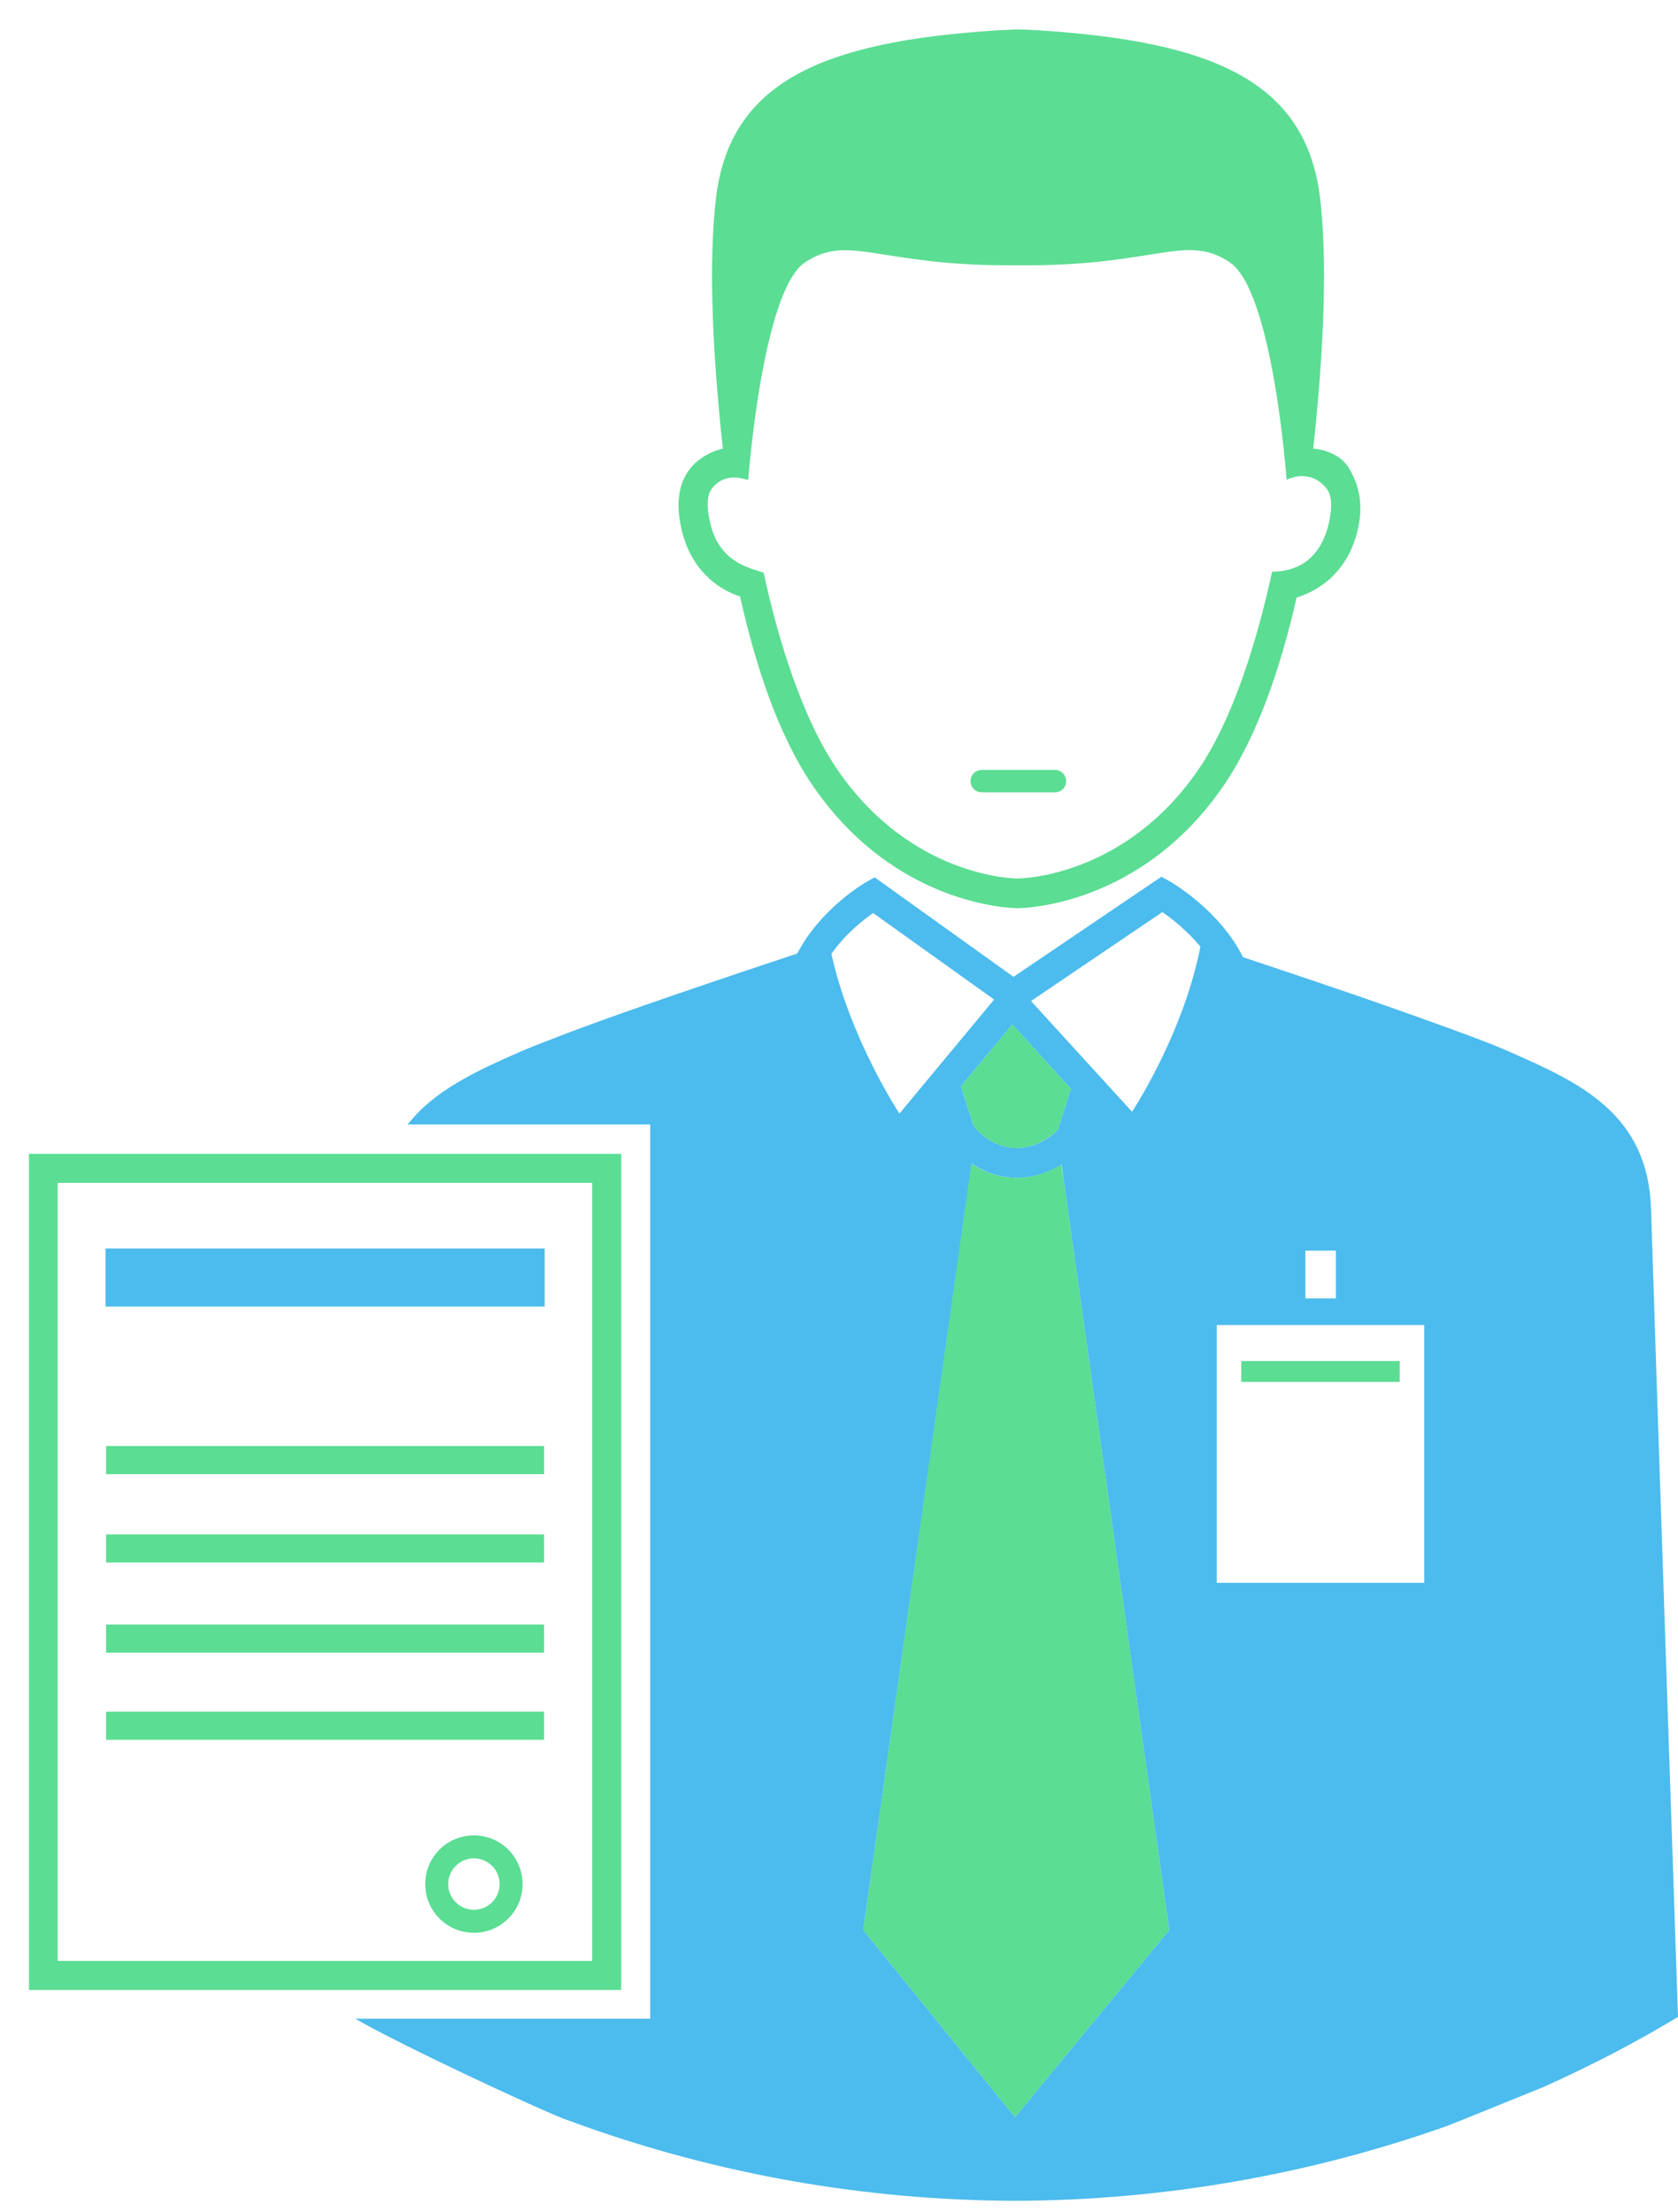 <svg width="44" height="58" viewBox="0 0 44 58" fill="none" xmlns="http://www.w3.org/2000/svg">
<g opacity="0.7">
<path d="M27.662 20.772H25.743C25.576 20.772 25.449 20.637 25.449 20.479C25.449 20.312 25.584 20.185 25.743 20.185H27.662C27.829 20.185 27.956 20.32 27.956 20.479C27.956 20.645 27.829 20.772 27.662 20.772Z" fill="#15CE65"/>
<path d="M35.379 12.286C35.086 11.786 34.435 11.762 34.435 11.762C34.729 9.058 34.8 6.79 34.618 5.219C34.261 2.142 31.826 1.087 27.218 0.794C27.043 0.786 26.869 0.778 26.695 0.77C26.52 0.778 26.346 0.786 26.171 0.794C21.563 1.087 19.128 2.142 18.771 5.219C18.589 6.79 18.66 9.058 18.954 11.762C18.954 11.762 18.438 11.858 18.097 12.286C17.78 12.682 17.709 13.245 17.891 13.959C18.184 15.085 18.978 15.498 19.406 15.641C19.802 17.401 20.389 19.249 21.317 20.605C23.49 23.77 26.56 23.81 26.687 23.81C26.814 23.81 29.907 23.77 32.08 20.605C33 19.257 33.602 17.417 33.999 15.665C34.395 15.546 35.276 15.157 35.585 13.959C35.768 13.245 35.641 12.73 35.379 12.286ZM34.832 13.769C34.57 14.784 33.888 14.982 33.356 14.99C32.968 16.783 32.333 18.845 31.429 20.169C29.502 22.985 26.79 23.032 26.679 23.032C26.568 23.032 23.879 22.985 21.952 20.169C21.048 18.845 20.413 16.814 20.024 15.014C19.723 14.903 18.898 14.784 18.637 13.769C18.557 13.452 18.486 13.015 18.684 12.786C19.025 12.381 19.477 12.548 19.596 12.579C19.596 12.579 19.596 12.579 19.596 12.571L19.62 12.579C19.62 12.579 19.985 7.63 21.111 6.877C22.245 6.123 23.038 6.956 26.433 6.956C26.52 6.956 26.599 6.956 26.679 6.956C26.758 6.956 26.837 6.956 26.924 6.956C30.327 6.956 31.112 6.116 32.246 6.877C33.38 7.63 33.737 12.579 33.737 12.579C33.737 12.579 34.316 12.262 34.76 12.778C34.974 13.008 34.911 13.444 34.832 13.769Z" fill="#15CE65"/>
<path d="M26.663 30.099C27.154 30.099 27.535 29.814 27.741 29.623L28.082 28.544L26.544 26.855L25.195 28.481L25.529 29.52C25.632 29.655 26.036 30.099 26.663 30.099Z" fill="#15CE65"/>
<path d="M27.829 30.527C27.519 30.718 27.131 30.876 26.655 30.876C26.155 30.876 25.759 30.702 25.465 30.503L25.386 31.051L22.634 50.601L26.615 55.51L30.66 50.601L27.908 31.051L27.829 30.527Z" fill="#15CE65"/>
<path d="M43.294 31.717C43.223 29.211 41.446 28.394 39.606 27.585C39.305 27.45 38.885 27.284 38.385 27.101C37.552 26.792 36.497 26.419 35.466 26.062C34.419 25.705 33.38 25.356 32.595 25.095C31.977 23.857 30.724 23.136 30.668 23.104L30.454 22.985L26.576 25.61L22.935 23.001L22.721 23.12C22.674 23.151 21.531 23.802 20.905 24.999C20.096 25.269 18.946 25.65 17.772 26.054C16.733 26.411 15.686 26.776 14.854 27.093C14.354 27.284 13.925 27.45 13.632 27.577C12.498 28.077 11.388 28.584 10.69 29.48H16.289H17.05V30.242V52.163V52.925H16.289H9.318C10.531 53.63 14.116 55.296 14.79 55.55C14.964 55.613 15.139 55.677 15.313 55.74C18.843 56.993 22.634 57.683 26.591 57.699C30.557 57.691 34.395 56.993 37.933 55.74C38.107 55.677 40.487 54.709 40.487 54.709C41.7 54.162 42.874 53.559 44 52.877C43.952 51.418 43.365 34.12 43.294 31.717ZM34.229 32.788H35.03V34.041H34.229V32.788ZM28.082 28.544L27.741 29.623C27.535 29.821 27.154 30.099 26.663 30.099C26.036 30.099 25.632 29.655 25.529 29.52L25.195 28.481L26.544 26.855L28.082 28.544ZM25.394 31.051L25.473 30.503C25.767 30.702 26.163 30.876 26.663 30.876C27.139 30.876 27.527 30.718 27.837 30.527L27.908 31.051L30.66 50.601L26.615 55.51L22.634 50.601L25.394 31.051ZM30.478 23.913C30.715 24.071 31.12 24.389 31.477 24.817C31.064 26.927 29.907 28.806 29.684 29.147L27.035 26.244L30.478 23.913ZM22.895 23.937L26.068 26.205L23.585 29.195C23.53 29.108 22.285 27.204 21.801 25.007C22.166 24.484 22.634 24.119 22.895 23.937ZM37.346 41.496H31.905V34.739H37.346V41.496Z" fill="#009EE6"/>
<path d="M36.703 35.682H32.548V36.23H36.703V35.682Z" fill="#15CE65"/>
<path d="M0.76 30.25V52.171H16.289V30.25H0.76ZM15.528 51.41H1.513V31.011H15.528V51.41Z" fill="#15CE65"/>
<path d="M14.267 37.911H2.782V38.649H14.267V37.911Z" fill="#15CE65"/>
<path d="M14.267 40.227H2.782V40.965H14.267V40.227Z" fill="#15CE65"/>
<path d="M14.267 42.59H2.782V43.328H14.267V42.59Z" fill="#15CE65"/>
<path d="M14.267 44.875H2.782V45.612H14.267V44.875Z" fill="#15CE65"/>
<path d="M12.427 48.721C12.799 48.721 13.101 49.023 13.101 49.395C13.101 49.768 12.799 50.069 12.427 50.069C12.054 50.069 11.752 49.768 11.752 49.395C11.752 49.023 12.054 48.721 12.427 48.721ZM12.427 48.118C11.721 48.118 11.15 48.689 11.15 49.395C11.15 50.101 11.721 50.672 12.427 50.672C13.132 50.672 13.703 50.101 13.703 49.395C13.703 48.689 13.132 48.118 12.427 48.118Z" fill="#15CE65"/>
<path d="M14.282 32.732H2.767V34.255H14.282V32.732Z" fill="#009EE6"/>
</g>
</svg>
